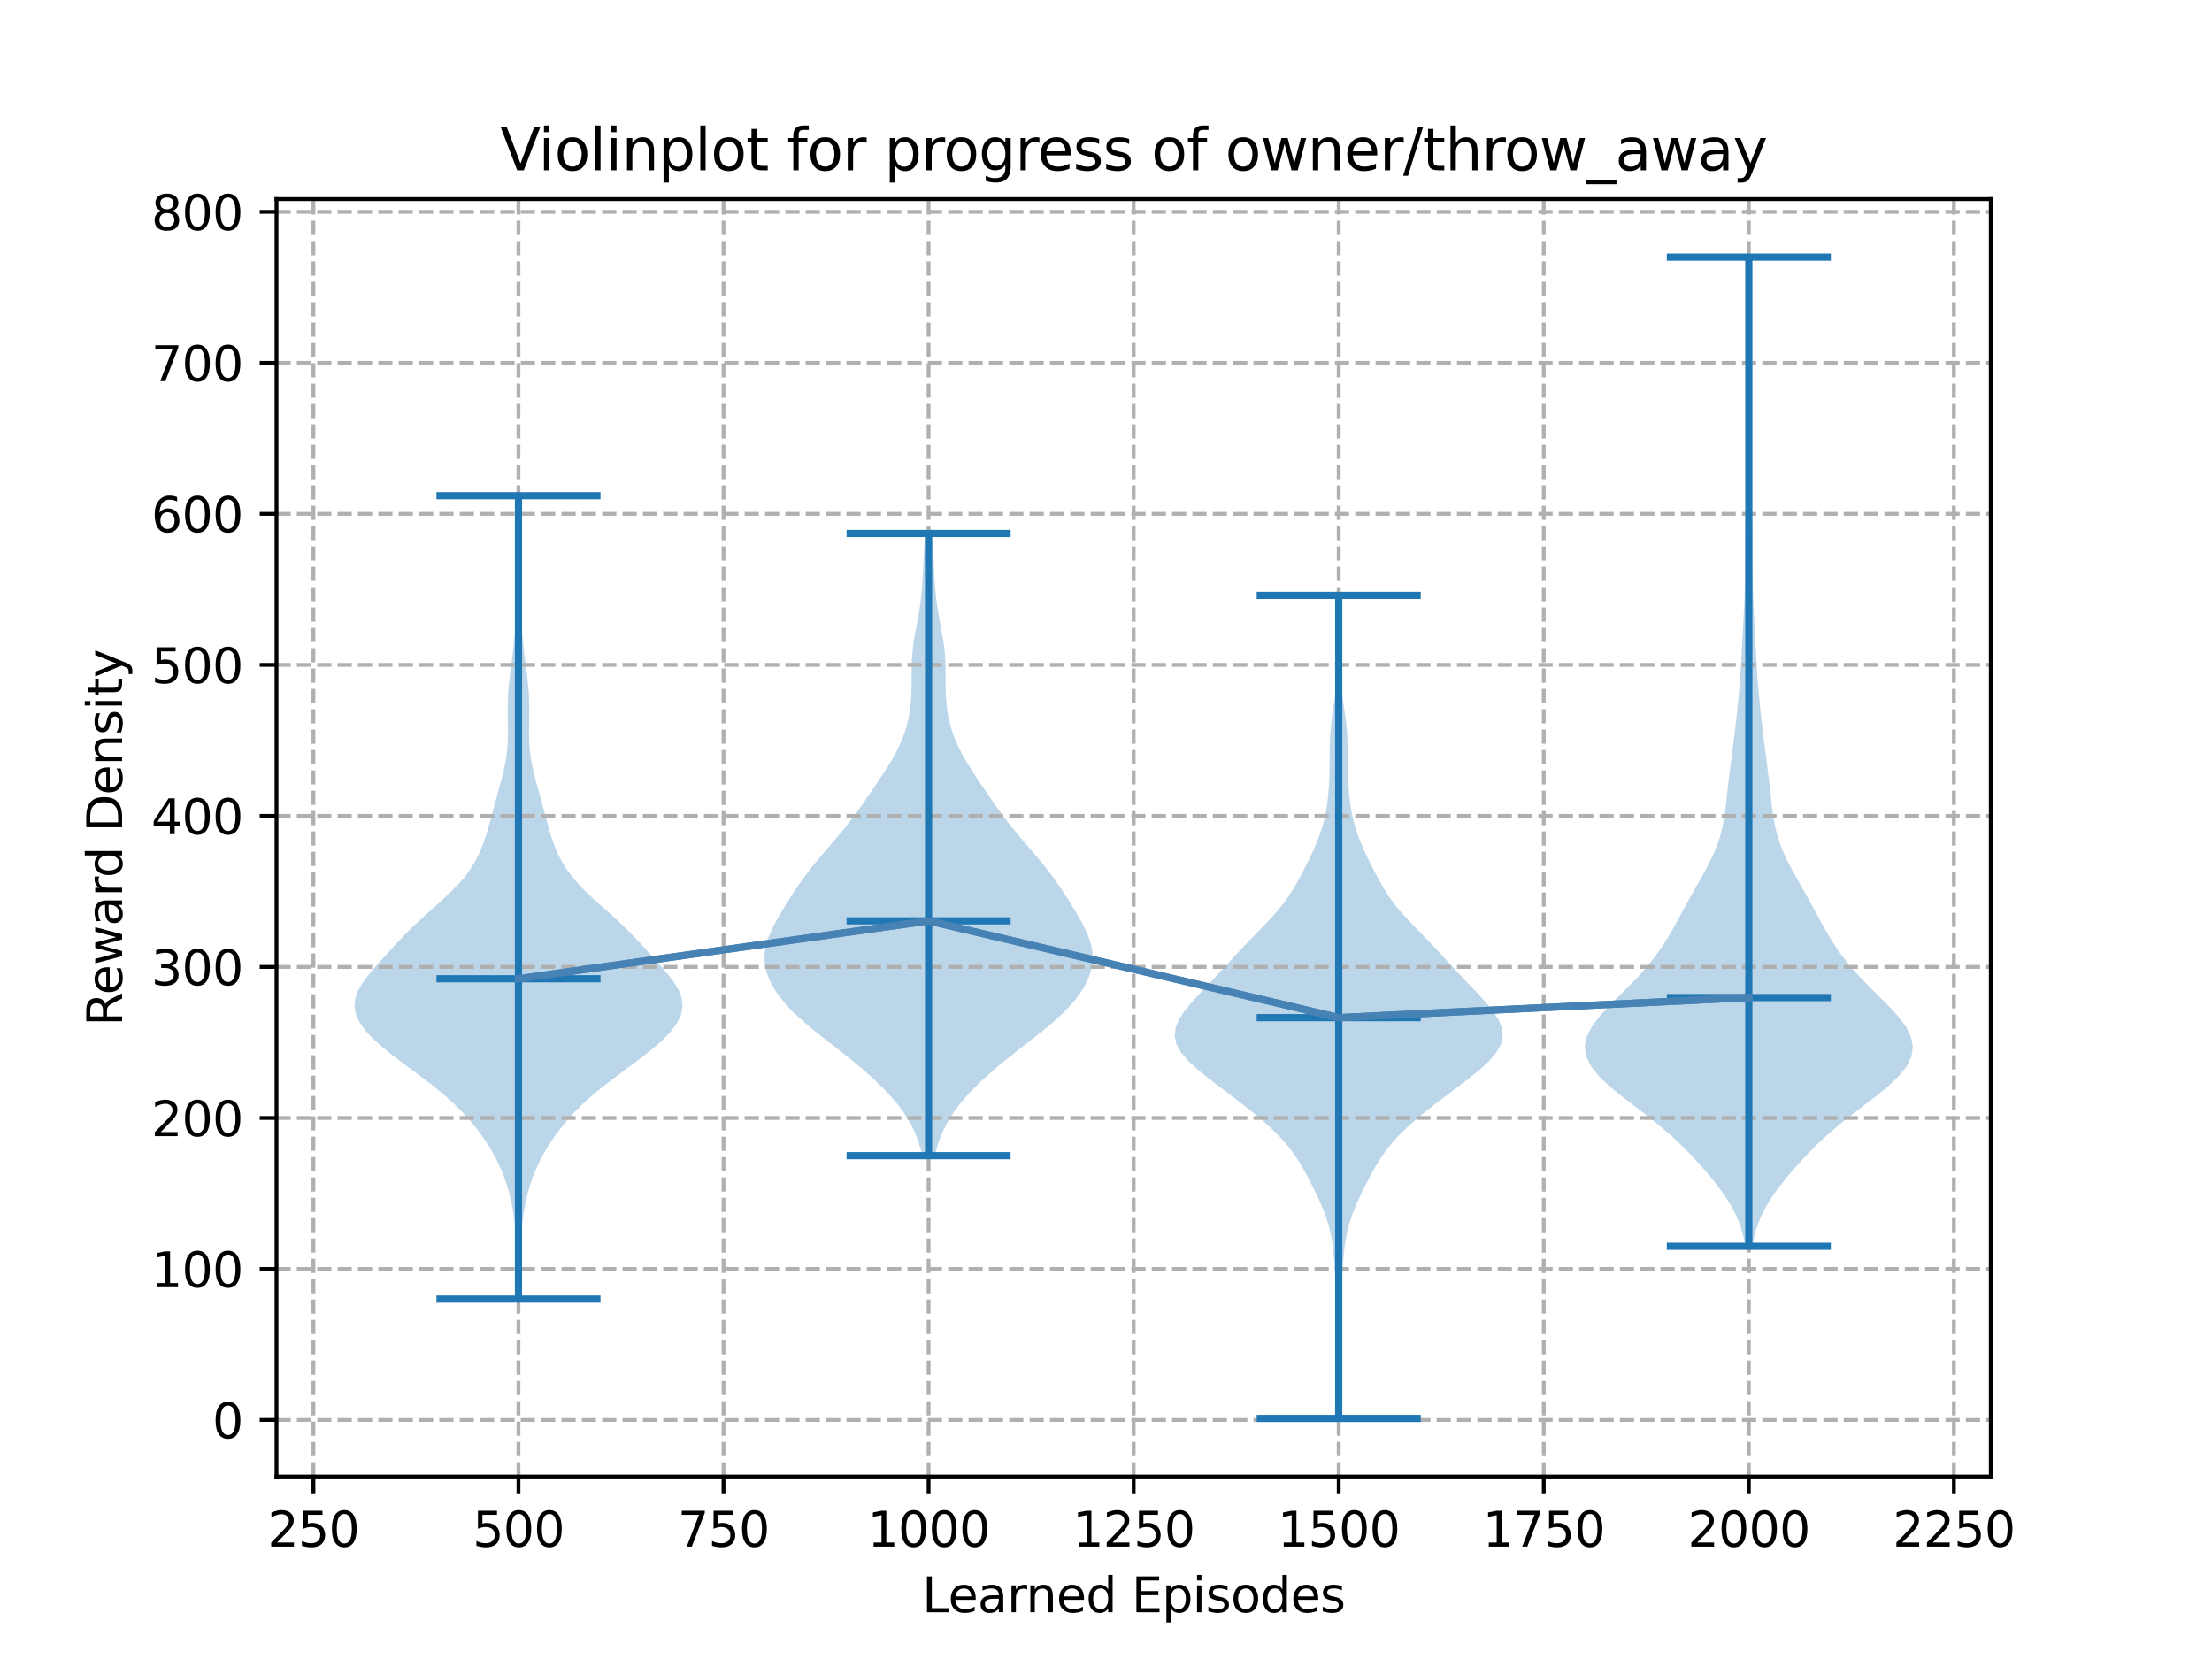 <?xml version="1.0" encoding="utf-8" standalone="no"?>
<!DOCTYPE svg PUBLIC "-//W3C//DTD SVG 1.1//EN"
  "http://www.w3.org/Graphics/SVG/1.1/DTD/svg11.dtd">
<svg xmlns:xlink="http://www.w3.org/1999/xlink" width="460.8pt" height="345.6pt" viewBox="0 0 460.8 345.6" xmlns="http://www.w3.org/2000/svg" version="1.1">
 <defs>
  <style type="text/css">*{stroke-linejoin: round; stroke-linecap: butt}</style>
 </defs>
 <g id="figure_1">
  <g id="patch_1">
   <path d="M 0 345.6 
L 460.8 345.6 
L 460.8 0 
L 0 0 
z
" style="fill: #ffffff"/>
  </g>
  <g id="axes_1">
   <g id="patch_2">
    <path d="M 57.6 307.584 
L 414.72 307.584 
L 414.72 41.472 
L 57.6 41.472 
z
" style="fill: #ffffff"/>
   </g>
   <g id="PolyCollection_1">
    <path d="M 108.296 270.635 
L 107.717 270.635 
L 107.689 268.945 
L 107.671 267.254 
L 107.659 265.564 
L 107.65 263.873 
L 107.635 262.183 
L 107.604 260.492 
L 107.544 258.802 
L 107.445 257.111 
L 107.297 255.421 
L 107.095 253.73 
L 106.833 252.04 
L 106.506 250.349 
L 106.106 248.659 
L 105.625 246.968 
L 105.051 245.277 
L 104.375 243.587 
L 103.589 241.896 
L 102.69 240.206 
L 101.678 238.515 
L 100.551 236.825 
L 99.304 235.134 
L 97.926 233.444 
L 96.402 231.753 
L 94.713 230.063 
L 92.85 228.372 
L 90.82 226.682 
L 88.649 224.991 
L 86.387 223.301 
L 84.102 221.61 
L 81.868 219.92 
L 79.765 218.229 
L 77.871 216.539 
L 76.261 214.848 
L 75.01 213.157 
L 74.184 211.467 
L 73.833 209.776 
L 73.971 208.086 
L 74.57 206.395 
L 75.557 204.705 
L 76.824 203.014 
L 78.258 201.324 
L 79.766 199.633 
L 81.3 197.943 
L 82.859 196.252 
L 84.472 194.562 
L 86.177 192.871 
L 87.985 191.181 
L 89.87 189.49 
L 91.77 187.8 
L 93.601 186.109 
L 95.284 184.419 
L 96.762 182.728 
L 98.012 181.037 
L 99.045 179.347 
L 99.889 177.656 
L 100.584 175.966 
L 101.17 174.275 
L 101.683 172.585 
L 102.152 170.894 
L 102.602 169.204 
L 103.053 167.513 
L 103.514 165.823 
L 103.982 164.132 
L 104.444 162.442 
L 104.874 160.751 
L 105.241 159.061 
L 105.522 157.37 
L 105.704 155.68 
L 105.792 153.989 
L 105.807 152.299 
L 105.782 150.608 
L 105.752 148.917 
L 105.749 147.227 
L 105.794 145.536 
L 105.897 143.846 
L 106.051 142.155 
L 106.245 140.465 
L 106.461 138.774 
L 106.681 137.084 
L 106.891 135.393 
L 107.08 133.703 
L 107.241 132.012 
L 107.368 130.322 
L 107.461 128.631 
L 107.521 126.941 
L 107.552 125.25 
L 107.564 123.56 
L 107.563 121.869 
L 107.559 120.179 
L 107.555 118.488 
L 107.556 116.797 
L 107.56 115.107 
L 107.566 113.416 
L 107.572 111.726 
L 107.58 110.035 
L 107.591 108.345 
L 107.609 106.654 
L 107.636 104.964 
L 107.674 103.273 
L 108.34 103.273 
L 108.34 103.273 
L 108.377 104.964 
L 108.405 106.654 
L 108.423 108.345 
L 108.434 110.035 
L 108.442 111.726 
L 108.448 113.416 
L 108.454 115.107 
L 108.458 116.797 
L 108.458 118.488 
L 108.455 120.179 
L 108.451 121.869 
L 108.45 123.56 
L 108.461 125.25 
L 108.493 126.941 
L 108.553 128.631 
L 108.646 130.322 
L 108.773 132.012 
L 108.934 133.703 
L 109.122 135.393 
L 109.332 137.084 
L 109.553 138.774 
L 109.768 140.465 
L 109.962 142.155 
L 110.117 143.846 
L 110.219 145.536 
L 110.265 147.227 
L 110.262 148.917 
L 110.232 150.608 
L 110.207 152.299 
L 110.222 153.989 
L 110.31 155.68 
L 110.492 157.37 
L 110.773 159.061 
L 111.14 160.751 
L 111.569 162.442 
L 112.031 164.132 
L 112.5 165.823 
L 112.961 167.513 
L 113.412 169.204 
L 113.862 170.894 
L 114.331 172.585 
L 114.844 174.275 
L 115.43 175.966 
L 116.125 177.656 
L 116.969 179.347 
L 118.001 181.037 
L 119.252 182.728 
L 120.73 184.419 
L 122.412 186.109 
L 124.243 187.8 
L 126.143 189.49 
L 128.029 191.181 
L 129.837 192.871 
L 131.541 194.562 
L 133.155 196.252 
L 134.714 197.943 
L 136.248 199.633 
L 137.756 201.324 
L 139.19 203.014 
L 140.457 204.705 
L 141.444 206.395 
L 142.043 208.086 
L 142.181 209.776 
L 141.829 211.467 
L 141.004 213.157 
L 139.753 214.848 
L 138.143 216.539 
L 136.248 218.229 
L 134.146 219.92 
L 131.912 221.61 
L 129.627 223.301 
L 127.365 224.991 
L 125.194 226.682 
L 123.163 228.372 
L 121.301 230.063 
L 119.612 231.753 
L 118.087 233.444 
L 116.71 235.134 
L 115.463 236.825 
L 114.335 238.515 
L 113.323 240.206 
L 112.425 241.896 
L 111.639 243.587 
L 110.963 245.277 
L 110.389 246.968 
L 109.907 248.659 
L 109.508 250.349 
L 109.181 252.04 
L 108.919 253.73 
L 108.716 255.421 
L 108.569 257.111 
L 108.47 258.802 
L 108.41 260.492 
L 108.379 262.183 
L 108.364 263.873 
L 108.354 265.564 
L 108.343 267.254 
L 108.324 268.945 
L 108.296 270.635 
z
" clip-path="url(#pa74fc3a67a)" style="fill: #1f77b4; fill-opacity: 0.3"/>
   </g>
   <g id="PolyCollection_2">
    <path d="M 194.732 240.749 
L 192.153 240.749 
L 191.816 239.44 
L 191.415 238.131 
L 190.94 236.822 
L 190.382 235.512 
L 189.731 234.203 
L 188.979 232.894 
L 188.12 231.585 
L 187.154 230.276 
L 186.082 228.966 
L 184.908 227.657 
L 183.638 226.348 
L 182.28 225.039 
L 180.84 223.73 
L 179.328 222.42 
L 177.752 221.111 
L 176.124 219.802 
L 174.458 218.493 
L 172.776 217.184 
L 171.103 215.874 
L 169.465 214.565 
L 167.893 213.256 
L 166.411 211.947 
L 165.042 210.638 
L 163.802 209.328 
L 162.702 208.019 
L 161.745 206.71 
L 160.937 205.401 
L 160.28 204.092 
L 159.779 202.782 
L 159.441 201.473 
L 159.27 200.164 
L 159.268 198.855 
L 159.433 197.546 
L 159.754 196.236 
L 160.213 194.927 
L 160.787 193.618 
L 161.449 192.309 
L 162.175 191 
L 162.945 189.69 
L 163.745 188.381 
L 164.57 187.072 
L 165.42 185.763 
L 166.301 184.453 
L 167.222 183.144 
L 168.19 181.835 
L 169.207 180.526 
L 170.271 179.217 
L 171.373 177.907 
L 172.496 176.598 
L 173.623 175.289 
L 174.736 173.98 
L 175.818 172.671 
L 176.86 171.361 
L 177.858 170.052 
L 178.817 168.743 
L 179.744 167.434 
L 180.651 166.125 
L 181.545 164.815 
L 182.432 163.506 
L 183.311 162.197 
L 184.175 160.888 
L 185.011 159.579 
L 185.804 158.269 
L 186.54 156.96 
L 187.207 155.651 
L 187.796 154.342 
L 188.303 153.033 
L 188.731 151.723 
L 189.082 150.414 
L 189.361 149.105 
L 189.574 147.796 
L 189.727 146.487 
L 189.826 145.177 
L 189.882 143.868 
L 189.904 142.559 
L 189.908 141.25 
L 189.909 139.941 
L 189.927 138.631 
L 189.975 137.322 
L 190.066 136.013 
L 190.205 134.704 
L 190.389 133.395 
L 190.61 132.085 
L 190.852 130.776 
L 191.101 129.467 
L 191.34 128.158 
L 191.557 126.848 
L 191.745 125.539 
L 191.9 124.23 
L 192.024 122.921 
L 192.123 121.612 
L 192.204 120.302 
L 192.274 118.993 
L 192.338 117.684 
L 192.403 116.375 
L 192.471 115.066 
L 192.545 113.756 
L 192.627 112.447 
L 192.714 111.138 
L 194.17 111.138 
L 194.17 111.138 
L 194.258 112.447 
L 194.339 113.756 
L 194.414 115.066 
L 194.482 116.375 
L 194.546 117.684 
L 194.611 118.993 
L 194.68 120.302 
L 194.761 121.612 
L 194.86 122.921 
L 194.985 124.23 
L 195.14 125.539 
L 195.327 126.848 
L 195.544 128.158 
L 195.783 129.467 
L 196.032 130.776 
L 196.275 132.085 
L 196.495 133.395 
L 196.679 134.704 
L 196.818 136.013 
L 196.909 137.322 
L 196.958 138.631 
L 196.975 139.941 
L 196.977 141.25 
L 196.981 142.559 
L 197.003 143.868 
L 197.058 145.177 
L 197.158 146.487 
L 197.311 147.796 
L 197.524 149.105 
L 197.803 150.414 
L 198.154 151.723 
L 198.581 153.033 
L 199.089 154.342 
L 199.678 155.651 
L 200.344 156.96 
L 201.081 158.269 
L 201.874 159.579 
L 202.71 160.888 
L 203.574 162.197 
L 204.453 163.506 
L 205.34 164.815 
L 206.234 166.125 
L 207.14 167.434 
L 208.068 168.743 
L 209.026 170.052 
L 210.025 171.361 
L 211.067 172.671 
L 212.149 173.98 
L 213.261 175.289 
L 214.389 176.598 
L 215.512 177.907 
L 216.613 179.217 
L 217.677 180.526 
L 218.695 181.835 
L 219.662 183.144 
L 220.583 184.453 
L 221.465 185.763 
L 222.315 187.072 
L 223.139 188.381 
L 223.939 189.69 
L 224.709 191 
L 225.436 192.309 
L 226.098 193.618 
L 226.671 194.927 
L 227.13 196.236 
L 227.451 197.546 
L 227.616 198.855 
L 227.615 200.164 
L 227.444 201.473 
L 227.105 202.782 
L 226.604 204.092 
L 225.947 205.401 
L 225.139 206.71 
L 224.183 208.019 
L 223.082 209.328 
L 221.842 210.638 
L 220.474 211.947 
L 218.992 213.256 
L 217.419 214.565 
L 215.782 215.874 
L 214.108 217.184 
L 212.426 218.493 
L 210.761 219.802 
L 209.133 221.111 
L 207.556 222.42 
L 206.044 223.73 
L 204.605 225.039 
L 203.247 226.348 
L 201.977 227.657 
L 200.803 228.966 
L 199.73 230.276 
L 198.764 231.585 
L 197.906 232.894 
L 197.154 234.203 
L 196.503 235.512 
L 195.944 236.822 
L 195.469 238.131 
L 195.068 239.44 
L 194.732 240.749 
z
" clip-path="url(#pa74fc3a67a)" style="fill: #1f77b4; fill-opacity: 0.3"/>
   </g>
   <g id="PolyCollection_3">
    <path d="M 279.169 295.488 
L 278.587 295.488 
L 278.56 293.756 
L 278.548 292.024 
L 278.553 290.292 
L 278.574 288.561 
L 278.606 286.829 
L 278.645 285.097 
L 278.684 283.365 
L 278.712 281.633 
L 278.722 279.901 
L 278.707 278.17 
L 278.666 276.438 
L 278.602 274.706 
L 278.519 272.974 
L 278.427 271.242 
L 278.331 269.51 
L 278.238 267.779 
L 278.145 266.047 
L 278.048 264.315 
L 277.933 262.583 
L 277.782 260.851 
L 277.572 259.119 
L 277.279 257.388 
L 276.881 255.656 
L 276.366 253.924 
L 275.737 252.192 
L 275.009 250.46 
L 274.207 248.728 
L 273.355 246.997 
L 272.463 245.265 
L 271.517 243.533 
L 270.484 241.801 
L 269.317 240.069 
L 267.972 238.337 
L 266.418 236.606 
L 264.653 234.874 
L 262.699 233.142 
L 260.594 231.41 
L 258.38 229.678 
L 256.099 227.946 
L 253.798 226.215 
L 251.538 224.483 
L 249.411 222.751 
L 247.54 221.019 
L 246.059 219.287 
L 245.09 217.555 
L 244.704 215.824 
L 244.903 214.092 
L 245.624 212.36 
L 246.757 210.628 
L 248.172 208.896 
L 249.747 207.164 
L 251.385 205.433 
L 253.023 203.701 
L 254.633 201.969 
L 256.222 200.237 
L 257.816 198.505 
L 259.444 196.773 
L 261.118 195.042 
L 262.814 193.31 
L 264.478 191.578 
L 266.04 189.846 
L 267.446 188.114 
L 268.675 186.382 
L 269.748 184.651 
L 270.713 182.919 
L 271.617 181.187 
L 272.487 179.455 
L 273.322 177.723 
L 274.099 175.991 
L 274.79 174.259 
L 275.374 172.528 
L 275.845 170.796 
L 276.211 169.064 
L 276.487 167.332 
L 276.688 165.6 
L 276.826 163.868 
L 276.913 162.137 
L 276.958 160.405 
L 276.976 158.673 
L 276.986 156.941 
L 277.012 155.209 
L 277.08 153.477 
L 277.206 151.746 
L 277.393 150.014 
L 277.63 148.282 
L 277.891 146.55 
L 278.147 144.818 
L 278.373 143.086 
L 278.552 141.355 
L 278.68 139.623 
L 278.759 137.891 
L 278.8 136.159 
L 278.81 134.427 
L 278.799 132.695 
L 278.772 130.964 
L 278.739 129.232 
L 278.707 127.5 
L 278.684 125.768 
L 278.675 124.036 
L 279.08 124.036 
L 279.08 124.036 
L 279.072 125.768 
L 279.048 127.5 
L 279.016 129.232 
L 278.983 130.964 
L 278.957 132.695 
L 278.945 134.427 
L 278.956 136.159 
L 278.996 137.891 
L 279.076 139.623 
L 279.203 141.355 
L 279.382 143.086 
L 279.608 144.818 
L 279.865 146.55 
L 280.126 148.282 
L 280.362 150.014 
L 280.55 151.746 
L 280.675 153.477 
L 280.743 155.209 
L 280.77 156.941 
L 280.78 158.673 
L 280.797 160.405 
L 280.842 162.137 
L 280.929 163.868 
L 281.068 165.6 
L 281.269 167.332 
L 281.544 169.064 
L 281.91 170.796 
L 282.381 172.528 
L 282.965 174.259 
L 283.656 175.991 
L 284.433 177.723 
L 285.268 179.455 
L 286.139 181.187 
L 287.043 182.919 
L 288.007 184.651 
L 289.081 186.382 
L 290.31 188.114 
L 291.715 189.846 
L 293.277 191.578 
L 294.941 193.31 
L 296.638 195.042 
L 298.312 196.773 
L 299.94 198.505 
L 301.534 200.237 
L 303.122 201.969 
L 304.732 203.701 
L 306.37 205.433 
L 308.008 207.164 
L 309.583 208.896 
L 310.998 210.628 
L 312.131 212.36 
L 312.853 214.092 
L 313.052 215.824 
L 312.665 217.555 
L 311.696 219.287 
L 310.216 221.019 
L 308.344 222.751 
L 306.217 224.483 
L 303.958 226.215 
L 301.656 227.946 
L 299.376 229.678 
L 297.162 231.41 
L 295.056 233.142 
L 293.102 234.874 
L 291.337 236.606 
L 289.784 238.337 
L 288.438 240.069 
L 287.271 241.801 
L 286.239 243.533 
L 285.293 245.265 
L 284.4 246.997 
L 283.548 248.728 
L 282.746 250.46 
L 282.019 252.192 
L 281.389 253.924 
L 280.875 255.656 
L 280.477 257.388 
L 280.183 259.119 
L 279.973 260.851 
L 279.822 262.583 
L 279.707 264.315 
L 279.61 266.047 
L 279.518 267.779 
L 279.424 269.51 
L 279.329 271.242 
L 279.236 272.974 
L 279.154 274.706 
L 279.089 276.438 
L 279.048 278.17 
L 279.034 279.901 
L 279.044 281.633 
L 279.072 283.365 
L 279.11 285.097 
L 279.149 286.829 
L 279.182 288.561 
L 279.202 290.292 
L 279.207 292.024 
L 279.196 293.756 
L 279.169 295.488 
z
" clip-path="url(#pa74fc3a67a)" style="fill: #1f77b4; fill-opacity: 0.3"/>
   </g>
   <g id="PolyCollection_4">
    <path d="M 365.052 259.625 
L 363.574 259.625 
L 363.171 257.543 
L 362.582 255.462 
L 361.766 253.381 
L 360.704 251.299 
L 359.405 249.218 
L 357.9 247.136 
L 356.235 245.055 
L 354.446 242.974 
L 352.543 240.892 
L 350.51 238.811 
L 348.31 236.73 
L 345.913 234.648 
L 343.325 232.567 
L 340.608 230.485 
L 337.885 228.404 
L 335.327 226.323 
L 333.123 224.241 
L 331.448 222.16 
L 330.432 220.078 
L 330.139 217.997 
L 330.561 215.916 
L 331.619 213.834 
L 333.181 211.753 
L 335.085 209.672 
L 337.161 207.59 
L 339.262 205.509 
L 341.273 203.427 
L 343.123 201.346 
L 344.782 199.265 
L 346.252 197.183 
L 347.564 195.102 
L 348.763 193.021 
L 349.902 190.939 
L 351.028 188.858 
L 352.174 186.776 
L 353.347 184.695 
L 354.526 182.614 
L 355.665 180.532 
L 356.706 178.451 
L 357.598 176.369 
L 358.309 174.288 
L 358.838 172.207 
L 359.218 170.125 
L 359.497 168.044 
L 359.731 165.963 
L 359.96 163.881 
L 360.205 161.8 
L 360.467 159.718 
L 360.737 157.637 
L 361.004 155.556 
L 361.264 153.474 
L 361.512 151.393 
L 361.75 149.312 
L 361.974 147.23 
L 362.179 145.149 
L 362.359 143.067 
L 362.515 140.986 
L 362.649 138.905 
L 362.769 136.823 
L 362.884 134.742 
L 362.998 132.66 
L 363.111 130.579 
L 363.221 128.498 
L 363.32 126.416 
L 363.405 124.335 
L 363.469 122.254 
L 363.512 120.172 
L 363.536 118.091 
L 363.547 116.009 
L 363.554 113.928 
L 363.568 111.847 
L 363.599 109.765 
L 363.652 107.684 
L 363.729 105.603 
L 363.824 103.521 
L 363.925 101.44 
L 364.024 99.358 
L 364.111 97.277 
L 364.181 95.196 
L 364.231 93.114 
L 364.263 91.033 
L 364.28 88.951 
L 364.285 86.87 
L 364.28 84.789 
L 364.266 82.707 
L 364.244 80.626 
L 364.217 78.545 
L 364.187 76.463 
L 364.16 74.382 
L 364.138 72.3 
L 364.124 70.219 
L 364.119 68.138 
L 364.119 66.056 
L 364.122 63.975 
L 364.123 61.894 
L 364.122 59.812 
L 364.119 57.731 
L 364.119 55.649 
L 364.124 53.568 
L 364.502 53.568 
L 364.502 53.568 
L 364.507 55.649 
L 364.507 57.731 
L 364.504 59.812 
L 364.503 61.894 
L 364.504 63.975 
L 364.507 66.056 
L 364.507 68.138 
L 364.502 70.219 
L 364.488 72.3 
L 364.467 74.382 
L 364.439 76.463 
L 364.41 78.545 
L 364.382 80.626 
L 364.361 82.707 
L 364.346 84.789 
L 364.341 86.87 
L 364.346 88.951 
L 364.363 91.033 
L 364.395 93.114 
L 364.446 95.196 
L 364.515 97.277 
L 364.602 99.358 
L 364.701 101.44 
L 364.803 103.521 
L 364.897 105.603 
L 364.974 107.684 
L 365.028 109.765 
L 365.059 111.847 
L 365.073 113.928 
L 365.079 116.009 
L 365.09 118.091 
L 365.114 120.172 
L 365.157 122.254 
L 365.221 124.335 
L 365.306 126.416 
L 365.406 128.498 
L 365.515 130.579 
L 365.628 132.66 
L 365.742 134.742 
L 365.857 136.823 
L 365.977 138.905 
L 366.111 140.986 
L 366.267 143.067 
L 366.447 145.149 
L 366.652 147.23 
L 366.876 149.312 
L 367.114 151.393 
L 367.363 153.474 
L 367.622 155.556 
L 367.889 157.637 
L 368.159 159.718 
L 368.422 161.8 
L 368.666 163.881 
L 368.895 165.963 
L 369.129 168.044 
L 369.409 170.125 
L 369.788 172.207 
L 370.317 174.288 
L 371.028 176.369 
L 371.92 178.451 
L 372.962 180.532 
L 374.101 182.614 
L 375.279 184.695 
L 376.452 186.776 
L 377.598 188.858 
L 378.725 190.939 
L 379.863 193.021 
L 381.062 195.102 
L 382.374 197.183 
L 383.844 199.265 
L 385.503 201.346 
L 387.353 203.427 
L 389.365 205.509 
L 391.465 207.59 
L 393.542 209.672 
L 395.445 211.753 
L 397.007 213.834 
L 398.065 215.916 
L 398.487 217.997 
L 398.195 220.078 
L 397.178 222.16 
L 395.503 224.241 
L 393.299 226.323 
L 390.741 228.404 
L 388.018 230.485 
L 385.301 232.567 
L 382.713 234.648 
L 380.316 236.73 
L 378.116 238.811 
L 376.083 240.892 
L 374.181 242.974 
L 372.391 245.055 
L 370.726 247.136 
L 369.221 249.218 
L 367.922 251.299 
L 366.861 253.381 
L 366.045 255.462 
L 365.455 257.543 
L 365.052 259.625 
z
" clip-path="url(#pa74fc3a67a)" style="fill: #1f77b4; fill-opacity: 0.3"/>
   </g>
   <g id="matplotlib.axis_1">
    <g id="xtick_1">
     <g id="line2d_1">
      <path d="M 65.289 307.584 
L 65.289 41.472 
" clip-path="url(#pa74fc3a67a)" style="fill: none; stroke-dasharray: 2.96,1.28; stroke-dashoffset: 0; stroke: #b0b0b0; stroke-width: 0.8"/>
     </g>
     <g id="line2d_2">
      <defs>
       <path id="m9434c1ad66" d="M 0 0 
L 0 3.5 
" style="stroke: #000000; stroke-width: 0.8"/>
      </defs>
      <g>
       <use xlink:href="#m9434c1ad66" x="65.289" y="307.584" style="stroke: #000000; stroke-width: 0.8"/>
      </g>
     </g>
     <g id="text_1">
      <!-- 250 -->
      <g transform="translate(55.745 322.182)scale(0.1 -0.1)">
       <defs>
        <path id="DejaVuSans-32" d="M 1228 531 
L 3431 531 
L 3431 0 
L 469 0 
L 469 531 
Q 828 903 1448 1529 
Q 2069 2156 2228 2338 
Q 2531 2678 2651 2914 
Q 2772 3150 2772 3378 
Q 2772 3750 2511 3984 
Q 2250 4219 1831 4219 
Q 1534 4219 1204 4116 
Q 875 4013 500 3803 
L 500 4441 
Q 881 4594 1212 4672 
Q 1544 4750 1819 4750 
Q 2544 4750 2975 4387 
Q 3406 4025 3406 3419 
Q 3406 3131 3298 2873 
Q 3191 2616 2906 2266 
Q 2828 2175 2409 1742 
Q 1991 1309 1228 531 
z
" transform="scale(0.016)"/>
        <path id="DejaVuSans-35" d="M 691 4666 
L 3169 4666 
L 3169 4134 
L 1269 4134 
L 1269 2991 
Q 1406 3038 1543 3061 
Q 1681 3084 1819 3084 
Q 2600 3084 3056 2656 
Q 3513 2228 3513 1497 
Q 3513 744 3044 326 
Q 2575 -91 1722 -91 
Q 1428 -91 1123 -41 
Q 819 9 494 109 
L 494 744 
Q 775 591 1075 516 
Q 1375 441 1709 441 
Q 2250 441 2565 725 
Q 2881 1009 2881 1497 
Q 2881 1984 2565 2268 
Q 2250 2553 1709 2553 
Q 1456 2553 1204 2497 
Q 953 2441 691 2322 
L 691 4666 
z
" transform="scale(0.016)"/>
        <path id="DejaVuSans-30" d="M 2034 4250 
Q 1547 4250 1301 3770 
Q 1056 3291 1056 2328 
Q 1056 1369 1301 889 
Q 1547 409 2034 409 
Q 2525 409 2770 889 
Q 3016 1369 3016 2328 
Q 3016 3291 2770 3770 
Q 2525 4250 2034 4250 
z
M 2034 4750 
Q 2819 4750 3233 4129 
Q 3647 3509 3647 2328 
Q 3647 1150 3233 529 
Q 2819 -91 2034 -91 
Q 1250 -91 836 529 
Q 422 1150 422 2328 
Q 422 3509 836 4129 
Q 1250 4750 2034 4750 
z
" transform="scale(0.016)"/>
       </defs>
       <use xlink:href="#DejaVuSans-32"/>
       <use xlink:href="#DejaVuSans-35" x="63.623"/>
       <use xlink:href="#DejaVuSans-30" x="127.246"/>
      </g>
     </g>
    </g>
    <g id="xtick_2">
     <g id="line2d_3">
      <path d="M 108.007 307.584 
L 108.007 41.472 
" clip-path="url(#pa74fc3a67a)" style="fill: none; stroke-dasharray: 2.96,1.28; stroke-dashoffset: 0; stroke: #b0b0b0; stroke-width: 0.8"/>
     </g>
     <g id="line2d_4">
      <g>
       <use xlink:href="#m9434c1ad66" x="108.007" y="307.584" style="stroke: #000000; stroke-width: 0.8"/>
      </g>
     </g>
     <g id="text_2">
      <!-- 500 -->
      <g transform="translate(98.463 322.182)scale(0.1 -0.1)">
       <use xlink:href="#DejaVuSans-35"/>
       <use xlink:href="#DejaVuSans-30" x="63.623"/>
       <use xlink:href="#DejaVuSans-30" x="127.246"/>
      </g>
     </g>
    </g>
    <g id="xtick_3">
     <g id="line2d_5">
      <path d="M 150.725 307.584 
L 150.725 41.472 
" clip-path="url(#pa74fc3a67a)" style="fill: none; stroke-dasharray: 2.96,1.28; stroke-dashoffset: 0; stroke: #b0b0b0; stroke-width: 0.8"/>
     </g>
     <g id="line2d_6">
      <g>
       <use xlink:href="#m9434c1ad66" x="150.725" y="307.584" style="stroke: #000000; stroke-width: 0.8"/>
      </g>
     </g>
     <g id="text_3">
      <!-- 750 -->
      <g transform="translate(141.181 322.182)scale(0.1 -0.1)">
       <defs>
        <path id="DejaVuSans-37" d="M 525 4666 
L 3525 4666 
L 3525 4397 
L 1831 0 
L 1172 0 
L 2766 4134 
L 525 4134 
L 525 4666 
z
" transform="scale(0.016)"/>
       </defs>
       <use xlink:href="#DejaVuSans-37"/>
       <use xlink:href="#DejaVuSans-35" x="63.623"/>
       <use xlink:href="#DejaVuSans-30" x="127.246"/>
      </g>
     </g>
    </g>
    <g id="xtick_4">
     <g id="line2d_7">
      <path d="M 193.442 307.584 
L 193.442 41.472 
" clip-path="url(#pa74fc3a67a)" style="fill: none; stroke-dasharray: 2.96,1.28; stroke-dashoffset: 0; stroke: #b0b0b0; stroke-width: 0.8"/>
     </g>
     <g id="line2d_8">
      <g>
       <use xlink:href="#m9434c1ad66" x="193.442" y="307.584" style="stroke: #000000; stroke-width: 0.8"/>
      </g>
     </g>
     <g id="text_4">
      <!-- 1000 -->
      <g transform="translate(180.717 322.182)scale(0.1 -0.1)">
       <defs>
        <path id="DejaVuSans-31" d="M 794 531 
L 1825 531 
L 1825 4091 
L 703 3866 
L 703 4441 
L 1819 4666 
L 2450 4666 
L 2450 531 
L 3481 531 
L 3481 0 
L 794 0 
L 794 531 
z
" transform="scale(0.016)"/>
       </defs>
       <use xlink:href="#DejaVuSans-31"/>
       <use xlink:href="#DejaVuSans-30" x="63.623"/>
       <use xlink:href="#DejaVuSans-30" x="127.246"/>
       <use xlink:href="#DejaVuSans-30" x="190.869"/>
      </g>
     </g>
    </g>
    <g id="xtick_5">
     <g id="line2d_9">
      <path d="M 236.16 307.584 
L 236.16 41.472 
" clip-path="url(#pa74fc3a67a)" style="fill: none; stroke-dasharray: 2.96,1.28; stroke-dashoffset: 0; stroke: #b0b0b0; stroke-width: 0.8"/>
     </g>
     <g id="line2d_10">
      <g>
       <use xlink:href="#m9434c1ad66" x="236.16" y="307.584" style="stroke: #000000; stroke-width: 0.8"/>
      </g>
     </g>
     <g id="text_5">
      <!-- 1250 -->
      <g transform="translate(223.435 322.182)scale(0.1 -0.1)">
       <use xlink:href="#DejaVuSans-31"/>
       <use xlink:href="#DejaVuSans-32" x="63.623"/>
       <use xlink:href="#DejaVuSans-35" x="127.246"/>
       <use xlink:href="#DejaVuSans-30" x="190.869"/>
      </g>
     </g>
    </g>
    <g id="xtick_6">
     <g id="line2d_11">
      <path d="M 278.878 307.584 
L 278.878 41.472 
" clip-path="url(#pa74fc3a67a)" style="fill: none; stroke-dasharray: 2.96,1.28; stroke-dashoffset: 0; stroke: #b0b0b0; stroke-width: 0.8"/>
     </g>
     <g id="line2d_12">
      <g>
       <use xlink:href="#m9434c1ad66" x="278.878" y="307.584" style="stroke: #000000; stroke-width: 0.8"/>
      </g>
     </g>
     <g id="text_6">
      <!-- 1500 -->
      <g transform="translate(266.153 322.182)scale(0.1 -0.1)">
       <use xlink:href="#DejaVuSans-31"/>
       <use xlink:href="#DejaVuSans-35" x="63.623"/>
       <use xlink:href="#DejaVuSans-30" x="127.246"/>
       <use xlink:href="#DejaVuSans-30" x="190.869"/>
      </g>
     </g>
    </g>
    <g id="xtick_7">
     <g id="line2d_13">
      <path d="M 321.595 307.584 
L 321.595 41.472 
" clip-path="url(#pa74fc3a67a)" style="fill: none; stroke-dasharray: 2.96,1.28; stroke-dashoffset: 0; stroke: #b0b0b0; stroke-width: 0.8"/>
     </g>
     <g id="line2d_14">
      <g>
       <use xlink:href="#m9434c1ad66" x="321.595" y="307.584" style="stroke: #000000; stroke-width: 0.8"/>
      </g>
     </g>
     <g id="text_7">
      <!-- 1750 -->
      <g transform="translate(308.87 322.182)scale(0.1 -0.1)">
       <use xlink:href="#DejaVuSans-31"/>
       <use xlink:href="#DejaVuSans-37" x="63.623"/>
       <use xlink:href="#DejaVuSans-35" x="127.246"/>
       <use xlink:href="#DejaVuSans-30" x="190.869"/>
      </g>
     </g>
    </g>
    <g id="xtick_8">
     <g id="line2d_15">
      <path d="M 364.313 307.584 
L 364.313 41.472 
" clip-path="url(#pa74fc3a67a)" style="fill: none; stroke-dasharray: 2.96,1.28; stroke-dashoffset: 0; stroke: #b0b0b0; stroke-width: 0.8"/>
     </g>
     <g id="line2d_16">
      <g>
       <use xlink:href="#m9434c1ad66" x="364.313" y="307.584" style="stroke: #000000; stroke-width: 0.8"/>
      </g>
     </g>
     <g id="text_8">
      <!-- 2000 -->
      <g transform="translate(351.588 322.182)scale(0.1 -0.1)">
       <use xlink:href="#DejaVuSans-32"/>
       <use xlink:href="#DejaVuSans-30" x="63.623"/>
       <use xlink:href="#DejaVuSans-30" x="127.246"/>
       <use xlink:href="#DejaVuSans-30" x="190.869"/>
      </g>
     </g>
    </g>
    <g id="xtick_9">
     <g id="line2d_17">
      <path d="M 407.031 307.584 
L 407.031 41.472 
" clip-path="url(#pa74fc3a67a)" style="fill: none; stroke-dasharray: 2.96,1.28; stroke-dashoffset: 0; stroke: #b0b0b0; stroke-width: 0.8"/>
     </g>
     <g id="line2d_18">
      <g>
       <use xlink:href="#m9434c1ad66" x="407.031" y="307.584" style="stroke: #000000; stroke-width: 0.8"/>
      </g>
     </g>
     <g id="text_9">
      <!-- 2250 -->
      <g transform="translate(394.306 322.182)scale(0.1 -0.1)">
       <use xlink:href="#DejaVuSans-32"/>
       <use xlink:href="#DejaVuSans-32" x="63.623"/>
       <use xlink:href="#DejaVuSans-35" x="127.246"/>
       <use xlink:href="#DejaVuSans-30" x="190.869"/>
      </g>
     </g>
    </g>
    <g id="text_10">
     <!-- Learned Episodes -->
     <g transform="translate(192.102 335.861)scale(0.1 -0.1)">
      <defs>
       <path id="DejaVuSans-4c" d="M 628 4666 
L 1259 4666 
L 1259 531 
L 3531 531 
L 3531 0 
L 628 0 
L 628 4666 
z
" transform="scale(0.016)"/>
       <path id="DejaVuSans-65" d="M 3597 1894 
L 3597 1613 
L 953 1613 
Q 991 1019 1311 708 
Q 1631 397 2203 397 
Q 2534 397 2845 478 
Q 3156 559 3463 722 
L 3463 178 
Q 3153 47 2828 -22 
Q 2503 -91 2169 -91 
Q 1331 -91 842 396 
Q 353 884 353 1716 
Q 353 2575 817 3079 
Q 1281 3584 2069 3584 
Q 2775 3584 3186 3129 
Q 3597 2675 3597 1894 
z
M 3022 2063 
Q 3016 2534 2758 2815 
Q 2500 3097 2075 3097 
Q 1594 3097 1305 2825 
Q 1016 2553 972 2059 
L 3022 2063 
z
" transform="scale(0.016)"/>
       <path id="DejaVuSans-61" d="M 2194 1759 
Q 1497 1759 1228 1600 
Q 959 1441 959 1056 
Q 959 750 1161 570 
Q 1363 391 1709 391 
Q 2188 391 2477 730 
Q 2766 1069 2766 1631 
L 2766 1759 
L 2194 1759 
z
M 3341 1997 
L 3341 0 
L 2766 0 
L 2766 531 
Q 2569 213 2275 61 
Q 1981 -91 1556 -91 
Q 1019 -91 701 211 
Q 384 513 384 1019 
Q 384 1609 779 1909 
Q 1175 2209 1959 2209 
L 2766 2209 
L 2766 2266 
Q 2766 2663 2505 2880 
Q 2244 3097 1772 3097 
Q 1472 3097 1187 3025 
Q 903 2953 641 2809 
L 641 3341 
Q 956 3463 1253 3523 
Q 1550 3584 1831 3584 
Q 2591 3584 2966 3190 
Q 3341 2797 3341 1997 
z
" transform="scale(0.016)"/>
       <path id="DejaVuSans-72" d="M 2631 2963 
Q 2534 3019 2420 3045 
Q 2306 3072 2169 3072 
Q 1681 3072 1420 2755 
Q 1159 2438 1159 1844 
L 1159 0 
L 581 0 
L 581 3500 
L 1159 3500 
L 1159 2956 
Q 1341 3275 1631 3429 
Q 1922 3584 2338 3584 
Q 2397 3584 2469 3576 
Q 2541 3569 2628 3553 
L 2631 2963 
z
" transform="scale(0.016)"/>
       <path id="DejaVuSans-6e" d="M 3513 2113 
L 3513 0 
L 2938 0 
L 2938 2094 
Q 2938 2591 2744 2837 
Q 2550 3084 2163 3084 
Q 1697 3084 1428 2787 
Q 1159 2491 1159 1978 
L 1159 0 
L 581 0 
L 581 3500 
L 1159 3500 
L 1159 2956 
Q 1366 3272 1645 3428 
Q 1925 3584 2291 3584 
Q 2894 3584 3203 3211 
Q 3513 2838 3513 2113 
z
" transform="scale(0.016)"/>
       <path id="DejaVuSans-64" d="M 2906 2969 
L 2906 4863 
L 3481 4863 
L 3481 0 
L 2906 0 
L 2906 525 
Q 2725 213 2448 61 
Q 2172 -91 1784 -91 
Q 1150 -91 751 415 
Q 353 922 353 1747 
Q 353 2572 751 3078 
Q 1150 3584 1784 3584 
Q 2172 3584 2448 3432 
Q 2725 3281 2906 2969 
z
M 947 1747 
Q 947 1113 1208 752 
Q 1469 391 1925 391 
Q 2381 391 2643 752 
Q 2906 1113 2906 1747 
Q 2906 2381 2643 2742 
Q 2381 3103 1925 3103 
Q 1469 3103 1208 2742 
Q 947 2381 947 1747 
z
" transform="scale(0.016)"/>
       <path id="DejaVuSans-20" transform="scale(0.016)"/>
       <path id="DejaVuSans-45" d="M 628 4666 
L 3578 4666 
L 3578 4134 
L 1259 4134 
L 1259 2753 
L 3481 2753 
L 3481 2222 
L 1259 2222 
L 1259 531 
L 3634 531 
L 3634 0 
L 628 0 
L 628 4666 
z
" transform="scale(0.016)"/>
       <path id="DejaVuSans-70" d="M 1159 525 
L 1159 -1331 
L 581 -1331 
L 581 3500 
L 1159 3500 
L 1159 2969 
Q 1341 3281 1617 3432 
Q 1894 3584 2278 3584 
Q 2916 3584 3314 3078 
Q 3713 2572 3713 1747 
Q 3713 922 3314 415 
Q 2916 -91 2278 -91 
Q 1894 -91 1617 61 
Q 1341 213 1159 525 
z
M 3116 1747 
Q 3116 2381 2855 2742 
Q 2594 3103 2138 3103 
Q 1681 3103 1420 2742 
Q 1159 2381 1159 1747 
Q 1159 1113 1420 752 
Q 1681 391 2138 391 
Q 2594 391 2855 752 
Q 3116 1113 3116 1747 
z
" transform="scale(0.016)"/>
       <path id="DejaVuSans-69" d="M 603 3500 
L 1178 3500 
L 1178 0 
L 603 0 
L 603 3500 
z
M 603 4863 
L 1178 4863 
L 1178 4134 
L 603 4134 
L 603 4863 
z
" transform="scale(0.016)"/>
       <path id="DejaVuSans-73" d="M 2834 3397 
L 2834 2853 
Q 2591 2978 2328 3040 
Q 2066 3103 1784 3103 
Q 1356 3103 1142 2972 
Q 928 2841 928 2578 
Q 928 2378 1081 2264 
Q 1234 2150 1697 2047 
L 1894 2003 
Q 2506 1872 2764 1633 
Q 3022 1394 3022 966 
Q 3022 478 2636 193 
Q 2250 -91 1575 -91 
Q 1294 -91 989 -36 
Q 684 19 347 128 
L 347 722 
Q 666 556 975 473 
Q 1284 391 1588 391 
Q 1994 391 2212 530 
Q 2431 669 2431 922 
Q 2431 1156 2273 1281 
Q 2116 1406 1581 1522 
L 1381 1569 
Q 847 1681 609 1914 
Q 372 2147 372 2553 
Q 372 3047 722 3315 
Q 1072 3584 1716 3584 
Q 2034 3584 2315 3537 
Q 2597 3491 2834 3397 
z
" transform="scale(0.016)"/>
       <path id="DejaVuSans-6f" d="M 1959 3097 
Q 1497 3097 1228 2736 
Q 959 2375 959 1747 
Q 959 1119 1226 758 
Q 1494 397 1959 397 
Q 2419 397 2687 759 
Q 2956 1122 2956 1747 
Q 2956 2369 2687 2733 
Q 2419 3097 1959 3097 
z
M 1959 3584 
Q 2709 3584 3137 3096 
Q 3566 2609 3566 1747 
Q 3566 888 3137 398 
Q 2709 -91 1959 -91 
Q 1206 -91 779 398 
Q 353 888 353 1747 
Q 353 2609 779 3096 
Q 1206 3584 1959 3584 
z
" transform="scale(0.016)"/>
      </defs>
      <use xlink:href="#DejaVuSans-4c"/>
      <use xlink:href="#DejaVuSans-65" x="53.963"/>
      <use xlink:href="#DejaVuSans-61" x="115.486"/>
      <use xlink:href="#DejaVuSans-72" x="176.766"/>
      <use xlink:href="#DejaVuSans-6e" x="216.129"/>
      <use xlink:href="#DejaVuSans-65" x="279.508"/>
      <use xlink:href="#DejaVuSans-64" x="341.031"/>
      <use xlink:href="#DejaVuSans-20" x="404.508"/>
      <use xlink:href="#DejaVuSans-45" x="436.295"/>
      <use xlink:href="#DejaVuSans-70" x="499.479"/>
      <use xlink:href="#DejaVuSans-69" x="562.955"/>
      <use xlink:href="#DejaVuSans-73" x="590.738"/>
      <use xlink:href="#DejaVuSans-6f" x="642.838"/>
      <use xlink:href="#DejaVuSans-64" x="704.02"/>
      <use xlink:href="#DejaVuSans-65" x="767.496"/>
      <use xlink:href="#DejaVuSans-73" x="829.02"/>
     </g>
    </g>
   </g>
   <g id="matplotlib.axis_2">
    <g id="ytick_1">
     <g id="line2d_19">
      <path d="M 57.6 295.803 
L 414.72 295.803 
" clip-path="url(#pa74fc3a67a)" style="fill: none; stroke-dasharray: 2.96,1.28; stroke-dashoffset: 0; stroke: #b0b0b0; stroke-width: 0.8"/>
     </g>
     <g id="line2d_20">
      <defs>
       <path id="m62e4d8349d" d="M 0 0 
L -3.5 0 
" style="stroke: #000000; stroke-width: 0.8"/>
      </defs>
      <g>
       <use xlink:href="#m62e4d8349d" x="57.6" y="295.803" style="stroke: #000000; stroke-width: 0.8"/>
      </g>
     </g>
     <g id="text_11">
      <!-- 0 -->
      <g transform="translate(44.237 299.602)scale(0.1 -0.1)">
       <use xlink:href="#DejaVuSans-30"/>
      </g>
     </g>
    </g>
    <g id="ytick_2">
     <g id="line2d_21">
      <path d="M 57.6 264.344 
L 414.72 264.344 
" clip-path="url(#pa74fc3a67a)" style="fill: none; stroke-dasharray: 2.96,1.28; stroke-dashoffset: 0; stroke: #b0b0b0; stroke-width: 0.8"/>
     </g>
     <g id="line2d_22">
      <g>
       <use xlink:href="#m62e4d8349d" x="57.6" y="264.344" style="stroke: #000000; stroke-width: 0.8"/>
      </g>
     </g>
     <g id="text_12">
      <!-- 100 -->
      <g transform="translate(31.512 268.143)scale(0.1 -0.1)">
       <use xlink:href="#DejaVuSans-31"/>
       <use xlink:href="#DejaVuSans-30" x="63.623"/>
       <use xlink:href="#DejaVuSans-30" x="127.246"/>
      </g>
     </g>
    </g>
    <g id="ytick_3">
     <g id="line2d_23">
      <path d="M 57.6 232.885 
L 414.72 232.885 
" clip-path="url(#pa74fc3a67a)" style="fill: none; stroke-dasharray: 2.96,1.28; stroke-dashoffset: 0; stroke: #b0b0b0; stroke-width: 0.8"/>
     </g>
     <g id="line2d_24">
      <g>
       <use xlink:href="#m62e4d8349d" x="57.6" y="232.885" style="stroke: #000000; stroke-width: 0.8"/>
      </g>
     </g>
     <g id="text_13">
      <!-- 200 -->
      <g transform="translate(31.512 236.684)scale(0.1 -0.1)">
       <use xlink:href="#DejaVuSans-32"/>
       <use xlink:href="#DejaVuSans-30" x="63.623"/>
       <use xlink:href="#DejaVuSans-30" x="127.246"/>
      </g>
     </g>
    </g>
    <g id="ytick_4">
     <g id="line2d_25">
      <path d="M 57.6 201.425 
L 414.72 201.425 
" clip-path="url(#pa74fc3a67a)" style="fill: none; stroke-dasharray: 2.96,1.28; stroke-dashoffset: 0; stroke: #b0b0b0; stroke-width: 0.8"/>
     </g>
     <g id="line2d_26">
      <g>
       <use xlink:href="#m62e4d8349d" x="57.6" y="201.425" style="stroke: #000000; stroke-width: 0.8"/>
      </g>
     </g>
     <g id="text_14">
      <!-- 300 -->
      <g transform="translate(31.512 205.225)scale(0.1 -0.1)">
       <defs>
        <path id="DejaVuSans-33" d="M 2597 2516 
Q 3050 2419 3304 2112 
Q 3559 1806 3559 1356 
Q 3559 666 3084 287 
Q 2609 -91 1734 -91 
Q 1441 -91 1130 -33 
Q 819 25 488 141 
L 488 750 
Q 750 597 1062 519 
Q 1375 441 1716 441 
Q 2309 441 2620 675 
Q 2931 909 2931 1356 
Q 2931 1769 2642 2001 
Q 2353 2234 1838 2234 
L 1294 2234 
L 1294 2753 
L 1863 2753 
Q 2328 2753 2575 2939 
Q 2822 3125 2822 3475 
Q 2822 3834 2567 4026 
Q 2313 4219 1838 4219 
Q 1578 4219 1281 4162 
Q 984 4106 628 3988 
L 628 4550 
Q 988 4650 1302 4700 
Q 1616 4750 1894 4750 
Q 2613 4750 3031 4423 
Q 3450 4097 3450 3541 
Q 3450 3153 3228 2886 
Q 3006 2619 2597 2516 
z
" transform="scale(0.016)"/>
       </defs>
       <use xlink:href="#DejaVuSans-33"/>
       <use xlink:href="#DejaVuSans-30" x="63.623"/>
       <use xlink:href="#DejaVuSans-30" x="127.246"/>
      </g>
     </g>
    </g>
    <g id="ytick_5">
     <g id="line2d_27">
      <path d="M 57.6 169.966 
L 414.72 169.966 
" clip-path="url(#pa74fc3a67a)" style="fill: none; stroke-dasharray: 2.96,1.28; stroke-dashoffset: 0; stroke: #b0b0b0; stroke-width: 0.8"/>
     </g>
     <g id="line2d_28">
      <g>
       <use xlink:href="#m62e4d8349d" x="57.6" y="169.966" style="stroke: #000000; stroke-width: 0.8"/>
      </g>
     </g>
     <g id="text_15">
      <!-- 400 -->
      <g transform="translate(31.512 173.766)scale(0.1 -0.1)">
       <defs>
        <path id="DejaVuSans-34" d="M 2419 4116 
L 825 1625 
L 2419 1625 
L 2419 4116 
z
M 2253 4666 
L 3047 4666 
L 3047 1625 
L 3713 1625 
L 3713 1100 
L 3047 1100 
L 3047 0 
L 2419 0 
L 2419 1100 
L 313 1100 
L 313 1709 
L 2253 4666 
z
" transform="scale(0.016)"/>
       </defs>
       <use xlink:href="#DejaVuSans-34"/>
       <use xlink:href="#DejaVuSans-30" x="63.623"/>
       <use xlink:href="#DejaVuSans-30" x="127.246"/>
      </g>
     </g>
    </g>
    <g id="ytick_6">
     <g id="line2d_29">
      <path d="M 57.6 138.507 
L 414.72 138.507 
" clip-path="url(#pa74fc3a67a)" style="fill: none; stroke-dasharray: 2.96,1.28; stroke-dashoffset: 0; stroke: #b0b0b0; stroke-width: 0.8"/>
     </g>
     <g id="line2d_30">
      <g>
       <use xlink:href="#m62e4d8349d" x="57.6" y="138.507" style="stroke: #000000; stroke-width: 0.8"/>
      </g>
     </g>
     <g id="text_16">
      <!-- 500 -->
      <g transform="translate(31.512 142.307)scale(0.1 -0.1)">
       <use xlink:href="#DejaVuSans-35"/>
       <use xlink:href="#DejaVuSans-30" x="63.623"/>
       <use xlink:href="#DejaVuSans-30" x="127.246"/>
      </g>
     </g>
    </g>
    <g id="ytick_7">
     <g id="line2d_31">
      <path d="M 57.6 107.048 
L 414.72 107.048 
" clip-path="url(#pa74fc3a67a)" style="fill: none; stroke-dasharray: 2.96,1.28; stroke-dashoffset: 0; stroke: #b0b0b0; stroke-width: 0.8"/>
     </g>
     <g id="line2d_32">
      <g>
       <use xlink:href="#m62e4d8349d" x="57.6" y="107.048" style="stroke: #000000; stroke-width: 0.8"/>
      </g>
     </g>
     <g id="text_17">
      <!-- 600 -->
      <g transform="translate(31.512 110.848)scale(0.1 -0.1)">
       <defs>
        <path id="DejaVuSans-36" d="M 2113 2584 
Q 1688 2584 1439 2293 
Q 1191 2003 1191 1497 
Q 1191 994 1439 701 
Q 1688 409 2113 409 
Q 2538 409 2786 701 
Q 3034 994 3034 1497 
Q 3034 2003 2786 2293 
Q 2538 2584 2113 2584 
z
M 3366 4563 
L 3366 3988 
Q 3128 4100 2886 4159 
Q 2644 4219 2406 4219 
Q 1781 4219 1451 3797 
Q 1122 3375 1075 2522 
Q 1259 2794 1537 2939 
Q 1816 3084 2150 3084 
Q 2853 3084 3261 2657 
Q 3669 2231 3669 1497 
Q 3669 778 3244 343 
Q 2819 -91 2113 -91 
Q 1303 -91 875 529 
Q 447 1150 447 2328 
Q 447 3434 972 4092 
Q 1497 4750 2381 4750 
Q 2619 4750 2861 4703 
Q 3103 4656 3366 4563 
z
" transform="scale(0.016)"/>
       </defs>
       <use xlink:href="#DejaVuSans-36"/>
       <use xlink:href="#DejaVuSans-30" x="63.623"/>
       <use xlink:href="#DejaVuSans-30" x="127.246"/>
      </g>
     </g>
    </g>
    <g id="ytick_8">
     <g id="line2d_33">
      <path d="M 57.6 75.589 
L 414.72 75.589 
" clip-path="url(#pa74fc3a67a)" style="fill: none; stroke-dasharray: 2.96,1.28; stroke-dashoffset: 0; stroke: #b0b0b0; stroke-width: 0.8"/>
     </g>
     <g id="line2d_34">
      <g>
       <use xlink:href="#m62e4d8349d" x="57.6" y="75.589" style="stroke: #000000; stroke-width: 0.8"/>
      </g>
     </g>
     <g id="text_18">
      <!-- 700 -->
      <g transform="translate(31.512 79.389)scale(0.1 -0.1)">
       <use xlink:href="#DejaVuSans-37"/>
       <use xlink:href="#DejaVuSans-30" x="63.623"/>
       <use xlink:href="#DejaVuSans-30" x="127.246"/>
      </g>
     </g>
    </g>
    <g id="ytick_9">
     <g id="line2d_35">
      <path d="M 57.6 44.13 
L 414.72 44.13 
" clip-path="url(#pa74fc3a67a)" style="fill: none; stroke-dasharray: 2.96,1.28; stroke-dashoffset: 0; stroke: #b0b0b0; stroke-width: 0.8"/>
     </g>
     <g id="line2d_36">
      <g>
       <use xlink:href="#m62e4d8349d" x="57.6" y="44.13" style="stroke: #000000; stroke-width: 0.8"/>
      </g>
     </g>
     <g id="text_19">
      <!-- 800 -->
      <g transform="translate(31.512 47.93)scale(0.1 -0.1)">
       <defs>
        <path id="DejaVuSans-38" d="M 2034 2216 
Q 1584 2216 1326 1975 
Q 1069 1734 1069 1313 
Q 1069 891 1326 650 
Q 1584 409 2034 409 
Q 2484 409 2743 651 
Q 3003 894 3003 1313 
Q 3003 1734 2745 1975 
Q 2488 2216 2034 2216 
z
M 1403 2484 
Q 997 2584 770 2862 
Q 544 3141 544 3541 
Q 544 4100 942 4425 
Q 1341 4750 2034 4750 
Q 2731 4750 3128 4425 
Q 3525 4100 3525 3541 
Q 3525 3141 3298 2862 
Q 3072 2584 2669 2484 
Q 3125 2378 3379 2068 
Q 3634 1759 3634 1313 
Q 3634 634 3220 271 
Q 2806 -91 2034 -91 
Q 1263 -91 848 271 
Q 434 634 434 1313 
Q 434 1759 690 2068 
Q 947 2378 1403 2484 
z
M 1172 3481 
Q 1172 3119 1398 2916 
Q 1625 2713 2034 2713 
Q 2441 2713 2670 2916 
Q 2900 3119 2900 3481 
Q 2900 3844 2670 4047 
Q 2441 4250 2034 4250 
Q 1625 4250 1398 4047 
Q 1172 3844 1172 3481 
z
" transform="scale(0.016)"/>
       </defs>
       <use xlink:href="#DejaVuSans-38"/>
       <use xlink:href="#DejaVuSans-30" x="63.623"/>
       <use xlink:href="#DejaVuSans-30" x="127.246"/>
      </g>
     </g>
    </g>
    <g id="text_20">
     <!-- Reward Density -->
     <g transform="translate(25.433 213.747)rotate(-90)scale(0.1 -0.1)">
      <defs>
       <path id="DejaVuSans-52" d="M 2841 2188 
Q 3044 2119 3236 1894 
Q 3428 1669 3622 1275 
L 4263 0 
L 3584 0 
L 2988 1197 
Q 2756 1666 2539 1819 
Q 2322 1972 1947 1972 
L 1259 1972 
L 1259 0 
L 628 0 
L 628 4666 
L 2053 4666 
Q 2853 4666 3247 4331 
Q 3641 3997 3641 3322 
Q 3641 2881 3436 2590 
Q 3231 2300 2841 2188 
z
M 1259 4147 
L 1259 2491 
L 2053 2491 
Q 2509 2491 2742 2702 
Q 2975 2913 2975 3322 
Q 2975 3731 2742 3939 
Q 2509 4147 2053 4147 
L 1259 4147 
z
" transform="scale(0.016)"/>
       <path id="DejaVuSans-77" d="M 269 3500 
L 844 3500 
L 1563 769 
L 2278 3500 
L 2956 3500 
L 3675 769 
L 4391 3500 
L 4966 3500 
L 4050 0 
L 3372 0 
L 2619 2869 
L 1863 0 
L 1184 0 
L 269 3500 
z
" transform="scale(0.016)"/>
       <path id="DejaVuSans-44" d="M 1259 4147 
L 1259 519 
L 2022 519 
Q 2988 519 3436 956 
Q 3884 1394 3884 2338 
Q 3884 3275 3436 3711 
Q 2988 4147 2022 4147 
L 1259 4147 
z
M 628 4666 
L 1925 4666 
Q 3281 4666 3915 4102 
Q 4550 3538 4550 2338 
Q 4550 1131 3912 565 
Q 3275 0 1925 0 
L 628 0 
L 628 4666 
z
" transform="scale(0.016)"/>
       <path id="DejaVuSans-74" d="M 1172 4494 
L 1172 3500 
L 2356 3500 
L 2356 3053 
L 1172 3053 
L 1172 1153 
Q 1172 725 1289 603 
Q 1406 481 1766 481 
L 2356 481 
L 2356 0 
L 1766 0 
Q 1100 0 847 248 
Q 594 497 594 1153 
L 594 3053 
L 172 3053 
L 172 3500 
L 594 3500 
L 594 4494 
L 1172 4494 
z
" transform="scale(0.016)"/>
       <path id="DejaVuSans-79" d="M 2059 -325 
Q 1816 -950 1584 -1140 
Q 1353 -1331 966 -1331 
L 506 -1331 
L 506 -850 
L 844 -850 
Q 1081 -850 1212 -737 
Q 1344 -625 1503 -206 
L 1606 56 
L 191 3500 
L 800 3500 
L 1894 763 
L 2988 3500 
L 3597 3500 
L 2059 -325 
z
" transform="scale(0.016)"/>
      </defs>
      <use xlink:href="#DejaVuSans-52"/>
      <use xlink:href="#DejaVuSans-65" x="64.982"/>
      <use xlink:href="#DejaVuSans-77" x="126.506"/>
      <use xlink:href="#DejaVuSans-61" x="208.293"/>
      <use xlink:href="#DejaVuSans-72" x="269.572"/>
      <use xlink:href="#DejaVuSans-64" x="308.936"/>
      <use xlink:href="#DejaVuSans-20" x="372.412"/>
      <use xlink:href="#DejaVuSans-44" x="404.199"/>
      <use xlink:href="#DejaVuSans-65" x="481.201"/>
      <use xlink:href="#DejaVuSans-6e" x="542.725"/>
      <use xlink:href="#DejaVuSans-73" x="606.104"/>
      <use xlink:href="#DejaVuSans-69" x="658.203"/>
      <use xlink:href="#DejaVuSans-74" x="685.986"/>
      <use xlink:href="#DejaVuSans-79" x="725.195"/>
     </g>
    </g>
   </g>
   <g id="LineCollection_1">
    <path d="M 90.92 203.89 
L 125.094 203.89 
" clip-path="url(#pa74fc3a67a)" style="fill: none; stroke: #1f77b4; stroke-width: 1.5"/>
    <path d="M 176.355 191.83 
L 210.529 191.83 
" clip-path="url(#pa74fc3a67a)" style="fill: none; stroke: #1f77b4; stroke-width: 1.5"/>
    <path d="M 261.791 211.99 
L 295.965 211.99 
" clip-path="url(#pa74fc3a67a)" style="fill: none; stroke: #1f77b4; stroke-width: 1.5"/>
    <path d="M 347.226 207.809 
L 381.4 207.809 
" clip-path="url(#pa74fc3a67a)" style="fill: none; stroke: #1f77b4; stroke-width: 1.5"/>
   </g>
   <g id="LineCollection_2">
    <path d="M 90.92 103.273 
L 125.094 103.273 
" clip-path="url(#pa74fc3a67a)" style="fill: none; stroke: #1f77b4; stroke-width: 1.5"/>
    <path d="M 176.355 111.138 
L 210.529 111.138 
" clip-path="url(#pa74fc3a67a)" style="fill: none; stroke: #1f77b4; stroke-width: 1.5"/>
    <path d="M 261.791 124.036 
L 295.965 124.036 
" clip-path="url(#pa74fc3a67a)" style="fill: none; stroke: #1f77b4; stroke-width: 1.5"/>
    <path d="M 347.226 53.568 
L 381.4 53.568 
" clip-path="url(#pa74fc3a67a)" style="fill: none; stroke: #1f77b4; stroke-width: 1.5"/>
   </g>
   <g id="LineCollection_3">
    <path d="M 90.92 270.635 
L 125.094 270.635 
" clip-path="url(#pa74fc3a67a)" style="fill: none; stroke: #1f77b4; stroke-width: 1.5"/>
    <path d="M 176.355 240.749 
L 210.529 240.749 
" clip-path="url(#pa74fc3a67a)" style="fill: none; stroke: #1f77b4; stroke-width: 1.5"/>
    <path d="M 261.791 295.488 
L 295.965 295.488 
" clip-path="url(#pa74fc3a67a)" style="fill: none; stroke: #1f77b4; stroke-width: 1.5"/>
    <path d="M 347.226 259.625 
L 381.4 259.625 
" clip-path="url(#pa74fc3a67a)" style="fill: none; stroke: #1f77b4; stroke-width: 1.5"/>
   </g>
   <g id="LineCollection_4">
    <path d="M 108.007 270.635 
L 108.007 103.273 
" clip-path="url(#pa74fc3a67a)" style="fill: none; stroke: #1f77b4; stroke-width: 1.5"/>
    <path d="M 193.442 240.749 
L 193.442 111.138 
" clip-path="url(#pa74fc3a67a)" style="fill: none; stroke: #1f77b4; stroke-width: 1.5"/>
    <path d="M 278.878 295.488 
L 278.878 124.036 
" clip-path="url(#pa74fc3a67a)" style="fill: none; stroke: #1f77b4; stroke-width: 1.5"/>
    <path d="M 364.313 259.625 
L 364.313 53.568 
" clip-path="url(#pa74fc3a67a)" style="fill: none; stroke: #1f77b4; stroke-width: 1.5"/>
   </g>
   <g id="line2d_37">
    <path d="M 108.007 203.89 
L 193.442 191.83 
L 278.878 211.99 
L 364.313 207.809 
" clip-path="url(#pa74fc3a67a)" style="fill: none; stroke: #4682b4; stroke-width: 1.5; stroke-linecap: square"/>
   </g>
   <g id="line2d_38">
    <path d="M 108.007 203.89 
L 193.442 191.83 
L 278.878 211.99 
L 364.313 207.809 
" clip-path="url(#pa74fc3a67a)" style="fill: none; stroke: #4682b4; stroke-width: 1.5; stroke-linecap: square"/>
   </g>
   <g id="patch_3">
    <path d="M 57.6 307.584 
L 57.6 41.472 
" style="fill: none; stroke: #000000; stroke-width: 0.8; stroke-linejoin: miter; stroke-linecap: square"/>
   </g>
   <g id="patch_4">
    <path d="M 414.72 307.584 
L 414.72 41.472 
" style="fill: none; stroke: #000000; stroke-width: 0.8; stroke-linejoin: miter; stroke-linecap: square"/>
   </g>
   <g id="patch_5">
    <path d="M 57.6 307.584 
L 414.72 307.584 
" style="fill: none; stroke: #000000; stroke-width: 0.8; stroke-linejoin: miter; stroke-linecap: square"/>
   </g>
   <g id="patch_6">
    <path d="M 57.6 41.472 
L 414.72 41.472 
" style="fill: none; stroke: #000000; stroke-width: 0.8; stroke-linejoin: miter; stroke-linecap: square"/>
   </g>
   <g id="text_21">
    <!-- Violinplot for progress of owner/throw_away -->
    <g transform="translate(104.224 35.472)scale(0.12 -0.12)">
     <defs>
      <path id="DejaVuSans-56" d="M 1831 0 
L 50 4666 
L 709 4666 
L 2188 738 
L 3669 4666 
L 4325 4666 
L 2547 0 
L 1831 0 
z
" transform="scale(0.016)"/>
      <path id="DejaVuSans-6c" d="M 603 4863 
L 1178 4863 
L 1178 0 
L 603 0 
L 603 4863 
z
" transform="scale(0.016)"/>
      <path id="DejaVuSans-66" d="M 2375 4863 
L 2375 4384 
L 1825 4384 
Q 1516 4384 1395 4259 
Q 1275 4134 1275 3809 
L 1275 3500 
L 2222 3500 
L 2222 3053 
L 1275 3053 
L 1275 0 
L 697 0 
L 697 3053 
L 147 3053 
L 147 3500 
L 697 3500 
L 697 3744 
Q 697 4328 969 4595 
Q 1241 4863 1831 4863 
L 2375 4863 
z
" transform="scale(0.016)"/>
      <path id="DejaVuSans-67" d="M 2906 1791 
Q 2906 2416 2648 2759 
Q 2391 3103 1925 3103 
Q 1463 3103 1205 2759 
Q 947 2416 947 1791 
Q 947 1169 1205 825 
Q 1463 481 1925 481 
Q 2391 481 2648 825 
Q 2906 1169 2906 1791 
z
M 3481 434 
Q 3481 -459 3084 -895 
Q 2688 -1331 1869 -1331 
Q 1566 -1331 1297 -1286 
Q 1028 -1241 775 -1147 
L 775 -588 
Q 1028 -725 1275 -790 
Q 1522 -856 1778 -856 
Q 2344 -856 2625 -561 
Q 2906 -266 2906 331 
L 2906 616 
Q 2728 306 2450 153 
Q 2172 0 1784 0 
Q 1141 0 747 490 
Q 353 981 353 1791 
Q 353 2603 747 3093 
Q 1141 3584 1784 3584 
Q 2172 3584 2450 3431 
Q 2728 3278 2906 2969 
L 2906 3500 
L 3481 3500 
L 3481 434 
z
" transform="scale(0.016)"/>
      <path id="DejaVuSans-2f" d="M 1625 4666 
L 2156 4666 
L 531 -594 
L 0 -594 
L 1625 4666 
z
" transform="scale(0.016)"/>
      <path id="DejaVuSans-68" d="M 3513 2113 
L 3513 0 
L 2938 0 
L 2938 2094 
Q 2938 2591 2744 2837 
Q 2550 3084 2163 3084 
Q 1697 3084 1428 2787 
Q 1159 2491 1159 1978 
L 1159 0 
L 581 0 
L 581 4863 
L 1159 4863 
L 1159 2956 
Q 1366 3272 1645 3428 
Q 1925 3584 2291 3584 
Q 2894 3584 3203 3211 
Q 3513 2838 3513 2113 
z
" transform="scale(0.016)"/>
      <path id="DejaVuSans-5f" d="M 3263 -1063 
L 3263 -1509 
L -63 -1509 
L -63 -1063 
L 3263 -1063 
z
" transform="scale(0.016)"/>
     </defs>
     <use xlink:href="#DejaVuSans-56"/>
     <use xlink:href="#DejaVuSans-69" x="66.158"/>
     <use xlink:href="#DejaVuSans-6f" x="93.941"/>
     <use xlink:href="#DejaVuSans-6c" x="155.123"/>
     <use xlink:href="#DejaVuSans-69" x="182.906"/>
     <use xlink:href="#DejaVuSans-6e" x="210.689"/>
     <use xlink:href="#DejaVuSans-70" x="274.068"/>
     <use xlink:href="#DejaVuSans-6c" x="337.545"/>
     <use xlink:href="#DejaVuSans-6f" x="365.328"/>
     <use xlink:href="#DejaVuSans-74" x="426.51"/>
     <use xlink:href="#DejaVuSans-20" x="465.719"/>
     <use xlink:href="#DejaVuSans-66" x="497.506"/>
     <use xlink:href="#DejaVuSans-6f" x="532.711"/>
     <use xlink:href="#DejaVuSans-72" x="593.893"/>
     <use xlink:href="#DejaVuSans-20" x="635.006"/>
     <use xlink:href="#DejaVuSans-70" x="666.793"/>
     <use xlink:href="#DejaVuSans-72" x="730.27"/>
     <use xlink:href="#DejaVuSans-6f" x="769.133"/>
     <use xlink:href="#DejaVuSans-67" x="830.314"/>
     <use xlink:href="#DejaVuSans-72" x="893.791"/>
     <use xlink:href="#DejaVuSans-65" x="932.654"/>
     <use xlink:href="#DejaVuSans-73" x="994.178"/>
     <use xlink:href="#DejaVuSans-73" x="1046.277"/>
     <use xlink:href="#DejaVuSans-20" x="1098.377"/>
     <use xlink:href="#DejaVuSans-6f" x="1130.164"/>
     <use xlink:href="#DejaVuSans-66" x="1191.346"/>
     <use xlink:href="#DejaVuSans-20" x="1226.551"/>
     <use xlink:href="#DejaVuSans-6f" x="1258.338"/>
     <use xlink:href="#DejaVuSans-77" x="1319.52"/>
     <use xlink:href="#DejaVuSans-6e" x="1401.307"/>
     <use xlink:href="#DejaVuSans-65" x="1464.686"/>
     <use xlink:href="#DejaVuSans-72" x="1526.209"/>
     <use xlink:href="#DejaVuSans-2f" x="1567.322"/>
     <use xlink:href="#DejaVuSans-74" x="1601.014"/>
     <use xlink:href="#DejaVuSans-68" x="1640.223"/>
     <use xlink:href="#DejaVuSans-72" x="1703.602"/>
     <use xlink:href="#DejaVuSans-6f" x="1742.465"/>
     <use xlink:href="#DejaVuSans-77" x="1803.646"/>
     <use xlink:href="#DejaVuSans-5f" x="1885.434"/>
     <use xlink:href="#DejaVuSans-61" x="1935.434"/>
     <use xlink:href="#DejaVuSans-77" x="1996.713"/>
     <use xlink:href="#DejaVuSans-61" x="2078.5"/>
     <use xlink:href="#DejaVuSans-79" x="2139.779"/>
    </g>
   </g>
  </g>
 </g>
 <defs>
  <clipPath id="pa74fc3a67a">
   <rect x="57.6" y="41.472" width="357.12" height="266.112"/>
  </clipPath>
 </defs>
</svg>
